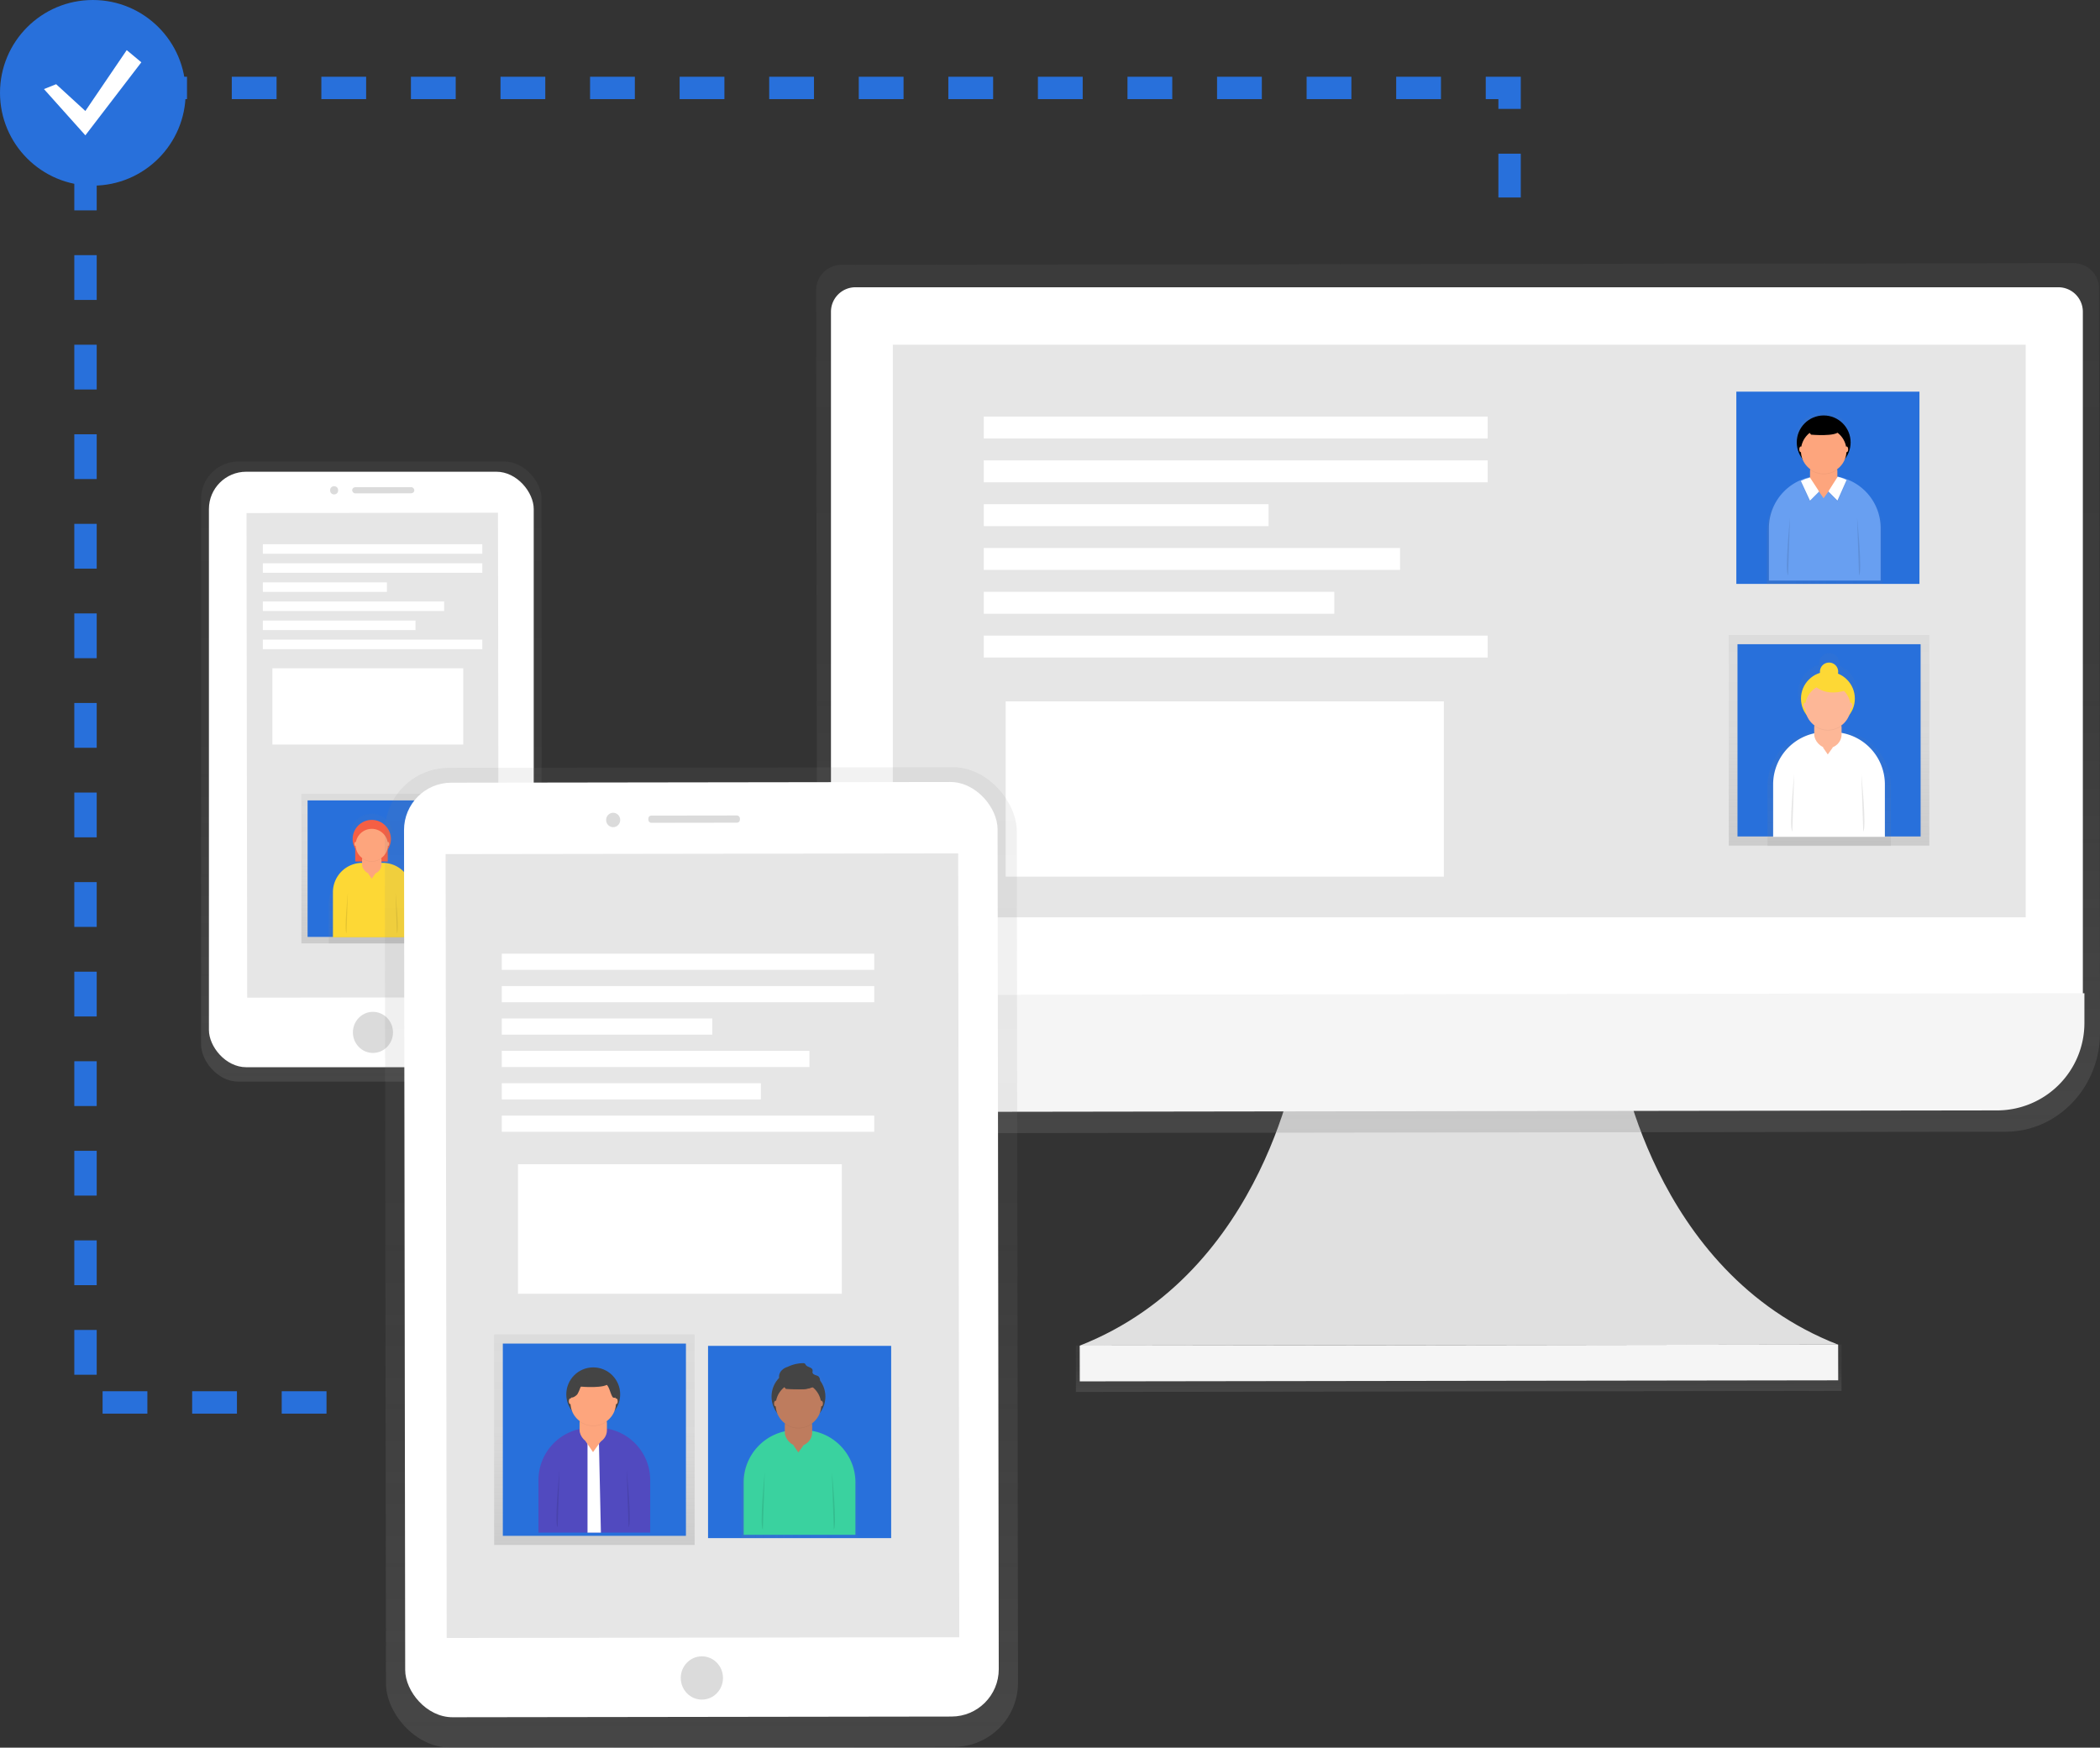 <svg xmlns="http://www.w3.org/2000/svg" xmlns:xlink="http://www.w3.org/1999/xlink" width="562.693" height="468.299" viewBox="0 0 562.693 468.299"><rect x="0" y="0" width="562.693" height="468.299" fill="#333333" stroke="none"/><defs><linearGradient id="a" x1="0.5" y1="1.012" x2="0.5" y2="0.028" gradientUnits="objectBoundingBox"><stop offset="0" stop-color="gray" stop-opacity="0.251"/><stop offset="0.54" stop-color="gray" stop-opacity="0.122"/><stop offset="1" stop-color="gray" stop-opacity="0.102"/></linearGradient><linearGradient id="b" x1="0.5" y1="1" x2="0.5" y2="0" xlink:href="#a"/><linearGradient id="c" x1="0.5" y1="1" x2="0.5" y2="0" xlink:href="#a"/><linearGradient id="d" x1="0.499" y1="1.015" x2="0.499" y2="0.014" xlink:href="#a"/><linearGradient id="e" x1="0.5" y1="1.001" x2="0.5" y2="0.038" xlink:href="#a"/><linearGradient id="g" x1="0" y1="0.5" x2="1.001" y2="0.5" xlink:href="#a"/><linearGradient id="i" x1="0.499" y1="1" x2="0.499" y2="0.001" xlink:href="#a"/><linearGradient id="j" x1="0.5" y1="1" x2="0.5" y2="0" xlink:href="#a"/><linearGradient id="k" x1="0.499" y1="0.997" x2="0.499" y2="0.012" xlink:href="#a"/><linearGradient id="l" x1="0.499" y1="0.997" x2="0.499" y2="0.013" gradientUnits="objectBoundingBox"><stop offset="0" stop-opacity="0.09"/><stop offset="0.55" stop-opacity="0.071"/><stop offset="1" stop-opacity="0.02"/></linearGradient><linearGradient id="n" x1="0" y1="0.5" x2="1" y2="0.5" xlink:href="#a"/></defs><g transform="translate(2.693 2.692)"><rect width="91.236" height="166.157" rx="10" transform="translate(51.184 120.979)" fill="url(#a)"/><rect width="87.032" height="159.564" rx="10" transform="translate(53.286 123.711)" fill="#fff"/><rect width="67.382" height="129.851" transform="translate(63.359 134.786) rotate(-0.08)" fill="#e6e6e6"/><ellipse cx="5.371" cy="5.505" rx="5.371" ry="5.505" transform="translate(91.86 268.446) rotate(-0.08)" fill="#dbdbdb"/><ellipse cx="1.075" cy="1.1" rx="1.075" ry="1.1" transform="translate(85.76 127.593) rotate(-0.08)" fill="#dbdbdb"/><rect width="16.656" height="1.65" rx="0.825" transform="translate(91.669 127.86) rotate(-0.08)" fill="#dbdbdb"/><rect width="38.151" height="40.058" transform="translate(78.062 210.04)" fill="url(#b)"/><rect width="34.833" height="36.575" transform="translate(79.724 211.781)" fill="#2870db"/><g transform="translate(85.388 215.35)" opacity="0.5"><path d="M295.9,434.459v-.69h1.833V430.23a5.664,5.664,0,1,0-9.623-.263v3.8h2.022v.813A11.743,11.743,0,0,0,281.51,445.9v10.3h23.518V445.9a11.737,11.737,0,0,0-9.128-11.438Z" transform="translate(-281.51 -421.451)" fill="url(#c)"/></g><rect width="8.707" height="6.965" transform="translate(92.494 221.184)" fill="#f55f44"/><path d="M149.458,374h5.5a7.858,7.858,0,0,1,7.858,7.858v12.086H141.6v-12.1A7.858,7.858,0,0,1,149.458,374Z" transform="translate(-55.081 -145.483)" fill="#fdd835"/><rect width="5.2" height="6.501" rx="2.6" transform="translate(94.321 225.034)" fill="#fda57d"/><path d="M157,378.62l.971,1.418,1.02-1.418Z" transform="translate(-61.072 -147.281)" fill="#fda57d"/><path d="M289.524,456s-1.033,10.277-.367,10.943" transform="translate(-199.01 -219.54)" opacity="0.1"/><path d="M310.8,456s1.033,10.277.367,10.943" transform="translate(-207.515 -219.54)" opacity="0.1"/><path d="M298.756,440.537a4.314,4.314,0,0,0,2.566-.843,2.6,2.6,0,0,0-2.566-2.194h0a2.6,2.6,0,0,0-2.566,2.194A4.314,4.314,0,0,0,298.756,440.537Z" transform="translate(-201.832 -212.344)" opacity="0.05"/><circle cx="5.126" cy="5.126" r="5.126" transform="translate(91.798 217.005)" fill="#f55f44"/><circle cx="4.332" cy="4.332" r="4.332" transform="translate(92.592 219.4)" fill="#fda57d"/><ellipse cx="0.306" cy="0.55" rx="0.306" ry="0.55" transform="translate(92.274 222.901)" fill="#fda57d"/><ellipse cx="0.306" cy="0.55" rx="0.306" ry="0.55" transform="translate(100.969 222.901)" fill="#fda57d"/><rect width="58.803" height="2.554" transform="translate(67.736 143.134)" fill="#fff"/><rect width="58.803" height="2.554" transform="translate(67.736 148.242)" fill="#fff"/><rect width="33.239" height="2.554" transform="translate(67.736 153.357)" fill="#fff"/><rect width="48.575" height="2.554" transform="translate(67.736 158.471)" fill="#fff"/><rect width="40.907" height="2.554" transform="translate(67.736 163.585)" fill="#fff"/><rect width="58.803" height="2.554" transform="translate(67.736 168.699)" fill="#fff"/><rect width="51.135" height="20.45" transform="translate(70.296 176.367)" fill="#fff"/><path d="M755.268,526.13s8.554,58.773,58.773,78.294l-101.61.141-101.61.141c50.139-19.662,58.565-78.459,58.565-78.459Z" transform="translate(-324.221 -246.82)" fill="#e0e0e0"/><rect width="205.139" height="12.416" transform="translate(285.588 357.877) rotate(-0.08)" fill="url(#d)"/><rect width="203.221" height="9.581" transform="translate(286.615 357.876) rotate(-0.08)" fill="#f5f5f5"/><path d="M832.38,180l-330.494.458a6.782,6.782,0,0,0-6.617,6.941l.257,192.821v6.422c0,14.664,11.383,26.512,25.387,26.493l293.045-.4c14,0,25.332-11.909,25.314-26.56v-6.416l-.257-192.822A6.782,6.782,0,0,0,832.38,180Z" transform="translate(-279.272 -112.178)" fill="url(#e)"/><path d="M508.814,189.5h322.3a6.568,6.568,0,0,1,6.568,6.568v183.5H502.24v-183.5A6.568,6.568,0,0,1,508.814,189.5Z" transform="translate(-282.278 -115.22)" fill="#fff"/><path d="M814.5,531.573l-288.615.4a23.414,23.414,0,0,1-23.444-23.383v-7.943l335.443-.464v7.943A23.414,23.414,0,0,1,814.5,531.573Z" transform="translate(-282.062 -236.726)" fill="#f5f5f5"/><rect width="303.554" height="153.436" transform="translate(236.533 89.677)" fill="#e6e6e6"/><rect width="53.732" height="56.42" transform="translate(460.223 99.796)" fill="url(#b)"/><rect width="49.064" height="51.514" transform="translate(462.557 102.252)" fill="#2870db"/><g transform="translate(470.744 107.766)" opacity="0.5"><path d="M931.9,262.767l-.611-.22-.037.055h-.037V260.94a3.824,3.824,0,0,0-.049-.612,6.36,6.36,0,0,0,2.181-2.877,7.5,7.5,0,1,0-11.872,0,6.361,6.361,0,0,0,2.181,2.878,3.823,3.823,0,0,0-.049.611v1.833h0A15.544,15.544,0,0,0,912.2,277.755v13.632h31.039v-13.65A15.544,15.544,0,0,0,931.9,262.767Z" transform="translate(-912.2 -245.375)" fill="url(#g)"/></g><path d="M785.365,204.29h1.894a14.01,14.01,0,0,1,14.01,14.01v14.053H771.33V218.3a14.01,14.01,0,0,1,14.035-14.01Z" transform="translate(-300.042 -79.467)" fill="#689ff1"/><rect width="7.326" height="9.159" rx="3.663" transform="translate(482.304 119.941)" fill="#fda57d"/><path d="M785.2,206.356l2.456,5.267,2.438-2.438-2.438-3.745Z" transform="translate(-305.437 -79.915)" opacity="0.05"/><path d="M927.1,274.936l2.444,5.267,2.444-2.444-2.444-3.739-1.124.342a2.819,2.819,0,0,0-.324.122Z" transform="translate(-447.252 -148.751)" fill="#fff"/><path d="M802.4,205.975l-2.462,5.523-2.444-2.438L800,205.12Z" transform="translate(-310.218 -79.79)" opacity="0.05"/><path d="M944.028,274.536l-2.444,5.5-2.444-2.444,2.511-3.941.458.134a12.207,12.207,0,0,1,1.46.519Z" transform="translate(-451.935 -148.607)" fill="#fff"/><path d="M793.05,210.83l1.369,1.992,1.442-1.992Z" transform="translate(-308.491 -82.011)" fill="#fda57d"/><path d="M921.8,291.64s-1.454,14.475-.513,15.416" transform="translate(-444.868 -155.605)" opacity="0.1"/><path d="M951.77,291.64s1.454,14.475.513,15.416" transform="translate(-456.848 -155.605)" opacity="0.1"/><path d="M934.807,269.851a6.111,6.111,0,0,0,3.618-1.186,3.666,3.666,0,0,0-3.618-3.085h0a3.666,3.666,0,0,0-3.617,3.086A6.11,6.11,0,0,0,934.807,269.851Z" transform="translate(-448.843 -145.468)" opacity="0.05"/><circle cx="7.216" cy="7.216" r="7.216" transform="translate(478.748 108.631)"/><circle cx="6.104" cy="6.104" r="6.104" transform="translate(479.86 112.004)" fill="#fda57d"/><path d="M929.06,251.307l1.54,1.882s6.764.611,7.534-.941-4.454-2.658-4.454-2.658Z" transform="translate(-448.014 -139.248)" opacity="0.05"/><path d="M929.06,251.027l1.54,1.882s6.764.611,7.534-.941-4.454-2.658-4.454-2.658Z" transform="translate(-448.014 -139.139)"/><ellipse cx="0.428" cy="0.77" rx="0.428" ry="0.77" transform="translate(479.42 116.941)" fill="#fda57d"/><ellipse cx="0.428" cy="0.77" rx="0.428" ry="0.77" transform="translate(491.665 116.941)" fill="#fda57d"/><rect width="53.732" height="56.42" transform="translate(460.534 167.477)" fill="url(#b)"/><rect width="49.064" height="51.514" transform="translate(462.868 169.927)" fill="#2870db"/><g transform="translate(470.909 172.337)" opacity="0.5"><path d="M932.67,371.856v-2.175a6.764,6.764,0,0,0,2.285-3.055,7.974,7.974,0,0,0-3.33-12.263,2.713,2.713,0,1,0-5.334-.226,7.974,7.974,0,0,0-3.965,12.5,6.763,6.763,0,0,0,2.285,3.055v2.285a14.957,14.957,0,0,0-12.141,14.664v16.076h33.055V386.661A14.957,14.957,0,0,0,932.67,371.856Z" transform="translate(-912.47 -351.054)" fill="url(#i)"/></g><path d="M787.215,316.66h1.894a14.01,14.01,0,0,1,14.01,14.01v14.053H773.18V330.67a14.01,14.01,0,0,1,14.01-14.01Z" transform="translate(-300.762 -123.179)" fill="#fff"/><rect width="7.326" height="9.159" rx="3.663" transform="translate(483.429 188.599)" fill="#fdb797"/><path d="M794.9,323.2l1.369,1.992L797.7,323.2Z" transform="translate(-309.211 -125.723)" fill="#fdb797"/><path d="M923.651,404s-1.454,14.475-.513,15.416" transform="translate(-445.587 -199.313)" opacity="0.1"/><path d="M953.62,404s1.454,14.475.513,15.416" transform="translate(-457.568 -199.313)" opacity="0.1"/><path d="M936.666,382.221a6.11,6.11,0,0,0,3.618-1.186,3.666,3.666,0,0,0-3.618-3.085h0A3.666,3.666,0,0,0,933,381.035,6.11,6.11,0,0,0,936.666,382.221Z" transform="translate(-449.547 -189.179)" opacity="0.05"/><circle cx="7.216" cy="7.216" r="7.216" transform="translate(479.879 177.29)" fill="#fdd835"/><circle cx="6.104" cy="6.104" r="6.104" transform="translate(480.991 180.662)" fill="#fdb797"/><ellipse cx="0.428" cy="0.77" rx="0.428" ry="0.77" transform="translate(480.545 185.599)" fill="#fdb797"/><ellipse cx="0.428" cy="0.77" rx="0.428" ry="0.77" transform="translate(492.795 185.599)" fill="#fdb797"/><circle cx="2.45" cy="2.45" r="2.45" transform="translate(484.95 174.84)" fill="#fdd835"/><path d="M931.43,363.17s2.444,4.888,9.813,2.444L938.8,363.17Z" transform="translate(-448.936 -183.43)" fill="#fdd835"/><rect width="135.02" height="5.872" transform="translate(260.906 108.93)" fill="#fff"/><rect width="135.02" height="5.872" transform="translate(260.906 120.668)" fill="#fff"/><rect width="76.315" height="5.872" transform="translate(260.906 132.411)" fill="#fff"/><rect width="111.539" height="5.872" transform="translate(260.906 144.149)" fill="#fff"/><rect width="93.924" height="5.872" transform="translate(260.906 155.892)" fill="#fff"/><rect width="135.02" height="5.872" transform="translate(260.906 167.63)" fill="#fff"/><rect width="117.405" height="46.962" transform="translate(266.778 185.245)" fill="#fff"/><path d="M97.667,386.387H33.09V34.16H414.67V63.513" transform="translate(-12.872 -13.288)" fill="none" stroke="#2870db" stroke-miterlimit="10" stroke-width="6" stroke-dasharray="12"/><g transform="translate(0 0)" opacity="0.5"><circle cx="22.18" cy="22.18" r="22.18" fill="url(#j)"/></g><circle cx="24.872" cy="24.872" r="24.872" transform="translate(-2.692 -2.692)" fill="#2870db"/><path d="M21.413,28.345l7.827,7.173L40.323,19.21l3.917,3.263-15,19.571L18.15,29.652Z" transform="translate(-9.06 -8.473)" fill="#fff"/><rect width="169.347" height="262.513" rx="17.17" transform="translate(100.389 203.093) rotate(-0.08)" fill="url(#k)"/><rect width="146.244" height="220.176" transform="translate(112.271 223.13) rotate(-0.08)" fill="url(#l)"/><rect width="159.045" height="250.421" rx="12.68" transform="translate(105.546 207.051) rotate(-0.08)" fill="#fff"/><rect width="137.348" height="210.04" transform="translate(116.705 226.173) rotate(-0.08)" fill="#e6e6e6"/><ellipse cx="5.658" cy="5.798" rx="5.658" ry="5.798" transform="translate(179.715 441.129)" fill="#dbdbdb"/><ellipse cx="1.888" cy="1.931" rx="1.888" ry="1.931" transform="translate(159.711 215.096) rotate(-0.08)" fill="#dbdbdb"/><rect width="24.526" height="1.931" rx="0.76" transform="translate(171.034 215.85) rotate(-0.08)" fill="#dbdbdb"/><rect width="53.732" height="56.42" transform="translate(184.695 355.484)" fill="url(#b)"/><rect width="49.064" height="51.514" transform="translate(187.029 357.94)" fill="#2870db"/><g transform="translate(196.035 363.461)" opacity="0.5"><path d="M482.3,681.247l-.611-.22-.037.055h-.037V679.42a3.837,3.837,0,0,0-.049-.611,6.359,6.359,0,0,0,2.181-2.878,7.5,7.5,0,1,0-11.872,0,6.36,6.36,0,0,0,2.181,2.878,3.826,3.826,0,0,0-.049.611v1.833h0A15.544,15.544,0,0,0,462.6,696.235v13.632h31.07V696.211A15.544,15.544,0,0,0,482.3,681.247Z" transform="translate(-462.6 -663.855)" fill="url(#n)"/></g><path d="M335.765,622.76h1.894a14.01,14.01,0,0,1,14.01,14.01v14.053H321.73V636.77a14.01,14.01,0,0,1,14.035-14.01Z" transform="translate(-125.151 -242.249)" fill="#3ad29f"/><rect width="7.326" height="9.159" rx="3.663" transform="translate(207.596 375.629)" fill="#be7c5e"/><path d="M343.45,629.3l1.369,1.992,1.442-1.992Z" transform="translate(-133.6 -244.793)" fill="#be7c5e"/><path d="M472.2,710.11s-1.454,14.475-.513,15.416" transform="translate(-269.977 -318.387)" opacity="0.1"/><path d="M502.17,710.11s1.454,14.475.513,15.416" transform="translate(-281.957 -318.387)" opacity="0.1"/><path d="M485.207,688.281a6.11,6.11,0,0,0,3.618-1.186,3.666,3.666,0,0,0-3.618-3.085h0a3.666,3.666,0,0,0-3.617,3.086,6.11,6.11,0,0,0,3.617,1.185Z" transform="translate(-273.952 -308.235)" opacity="0.05"/><circle cx="7.216" cy="7.216" r="7.216" transform="translate(204.04 364.319)" fill="#444"/><circle cx="6.104" cy="6.104" r="6.104" transform="translate(205.152 367.692)" fill="#be7c5e"/><path d="M479.46,669.777l1.54,1.882s6.764.611,7.534-.941-4.454-2.658-4.454-2.658Z" transform="translate(-273.123 -302.03)" opacity="0.05"/><path d="M479.46,669.5l1.54,1.882s6.764.611,7.534-.941-4.454-2.658-4.454-2.658Z" transform="translate(-273.123 -301.921)" fill="#444"/><ellipse cx="0.428" cy="0.77" rx="0.428" ry="0.77" transform="translate(204.712 372.629)" fill="#be7c5e"/><ellipse cx="0.428" cy="0.77" rx="0.428" ry="0.77" transform="translate(216.956 372.629)" fill="#be7c5e"/><path d="M479.43,664.647a3.665,3.665,0,0,1,1.882-1.265,9.818,9.818,0,0,1,4.2-.99.709.709,0,0,1,.4.116,1.369,1.369,0,0,1,.238.348c.44.654,1.674.611,1.833,1.381.043.25-.061.519,0,.764.159.611,1.02.55,1.528.9a1.393,1.393,0,0,1,.122,1.943,3.667,3.667,0,0,1-1.87,1.063,7.209,7.209,0,0,1-3.941.348C481.971,668.772,477.639,667.574,479.43,664.647Z" transform="translate(-272.946 -299.821)" fill="#444"/><rect width="53.732" height="56.42" transform="translate(129.705 354.873)" fill="url(#b)"/><rect width="49.064" height="51.514" transform="translate(132.039 357.329)" fill="#2870db"/><g transform="translate(141.045 362.85)" opacity="0.5"><path d="M392.3,680.247l-.611-.22-.037.055h-.037V678.42a3.834,3.834,0,0,0-.049-.611,6.361,6.361,0,0,0,2.181-2.878,7.5,7.5,0,1,0-11.872,0,6.36,6.36,0,0,0,2.181,2.878,3.831,3.831,0,0,0-.049.611v1.833h0A15.544,15.544,0,0,0,372.6,695.235v13.632h31.07V695.211A15.544,15.544,0,0,0,392.3,680.247Z" transform="translate(-372.6 -662.855)" fill="url(#n)"/></g><path d="M245.765,621.76h1.894a14.01,14.01,0,0,1,14.01,14.01v14.053H231.73V635.77a14.01,14.01,0,0,1,14.035-14.01Z" transform="translate(-90.141 -241.86)" fill="#514abf"/><rect width="7.326" height="9.159" rx="3.663" transform="translate(152.605 375.018)" fill="#fda57d"/><path d="M382.2,709.11s-1.454,14.475-.513,15.416" transform="translate(-234.967 -317.998)" opacity="0.1"/><path d="M412.17,709.11s1.454,14.475.513,15.416" transform="translate(-246.948 -317.998)" opacity="0.1"/><path d="M395.207,687.281a6.11,6.11,0,0,0,3.618-1.186,3.666,3.666,0,0,0-3.618-3.085h0a3.666,3.666,0,0,0-3.617,3.086A6.11,6.11,0,0,0,395.207,687.281Z" transform="translate(-238.942 -307.846)" opacity="0.05"/><circle cx="7.216" cy="7.216" r="7.216" transform="translate(149.049 363.708)" fill="#444"/><circle cx="6.104" cy="6.104" r="6.104" transform="translate(150.161 367.081)" fill="#fda57d"/><path d="M389.46,668.777l1.54,1.882s6.764.611,7.534-.941-4.454-2.658-4.454-2.658Z" transform="translate(-238.114 -301.641)" opacity="0.05"/><path d="M389.46,668.5l1.54,1.882s6.764.611,7.534-.941-4.454-2.658-4.454-2.658Z" transform="translate(-238.114 -301.532)" fill="#444"/><ellipse cx="0.428" cy="0.77" rx="0.428" ry="0.77" transform="translate(149.721 372.018)" fill="#fda57d"/><ellipse cx="0.428" cy="0.77" rx="0.428" ry="0.77" transform="translate(161.966 372.018)" fill="#fda57d"/><rect width="99.796" height="4.338" transform="translate(131.757 252.853)" fill="#fff"/><rect width="99.796" height="4.338" transform="translate(131.757 261.529)" fill="#fff"/><rect width="56.408" height="4.338" transform="translate(131.757 270.206)" fill="#fff"/><rect width="82.443" height="4.338" transform="translate(131.757 278.888)" fill="#fff"/><rect width="69.423" height="4.338" transform="translate(131.757 287.564)" fill="#fff"/><rect width="99.796" height="4.338" transform="translate(131.757 296.241)" fill="#fff"/><rect width="86.781" height="34.711" transform="translate(136.096 309.261)" fill="#fff"/><path d="M389.178,672.332a9.933,9.933,0,0,0,.764-1.711,4.2,4.2,0,0,1,7.473-.293c.5.9.666,1.961,1.222,2.829a.715.715,0,0,0,1.033-.189,1.356,1.356,0,0,0,.067-1.161c-.128-.379-.342-.727-.483-1.1a8.708,8.708,0,0,0-.611-1.76,3.629,3.629,0,0,0-1.222-1.02c-1.35-.831-2.914-1.692-4.442-1.222a5.721,5.721,0,0,0-1.448.739l-1.943,1.222a6.109,6.109,0,0,0-1.65,1.35c-.422.55-1.222,2.194-.849,2.9C387.529,673.726,388.793,672.84,389.178,672.332Z" transform="translate(-237.154 -301.451)" fill="#444"/><path d="M253.24,628v24.275h3.587L256.3,628Z" transform="translate(-98.509 -244.288)" fill="#fff"/><path d="M252.26,627.46l2.077,3.024,2.187-3.024Z" transform="translate(-98.127 -244.078)" fill="#fda57d"/></g></svg>